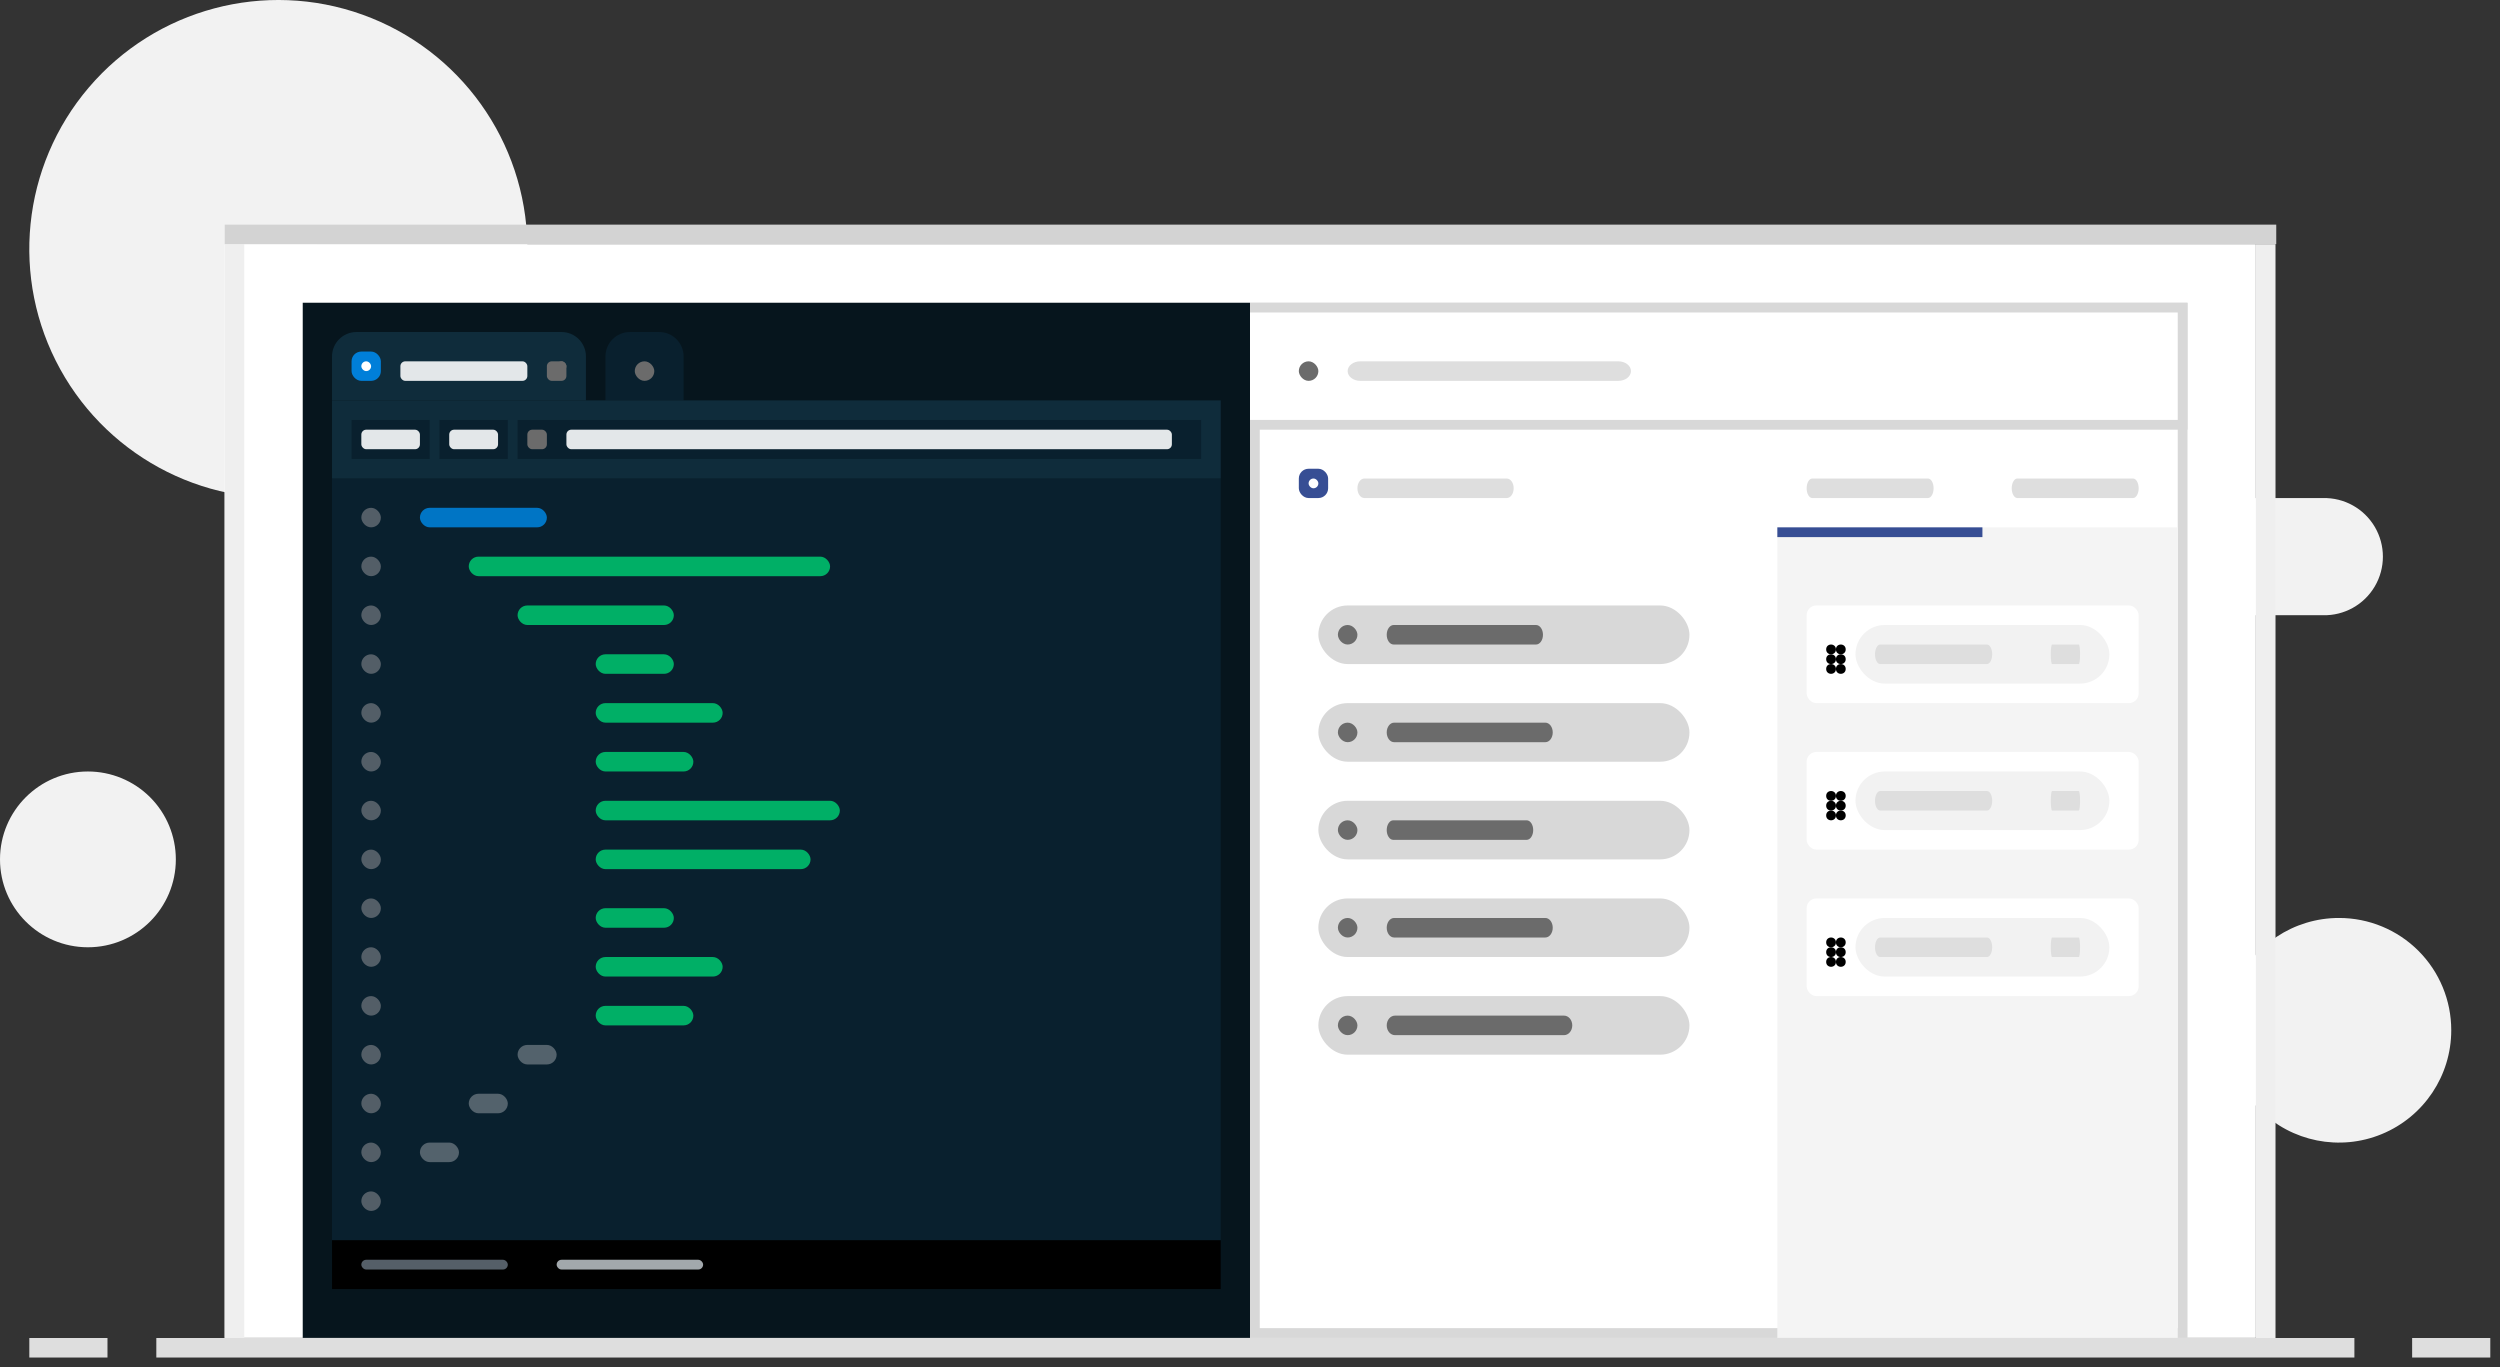 <svg width="256" height="140" viewBox="0 0 256 140" fill="none" xmlns="http://www.w3.org/2000/svg">
<rect x="0" y="0" width="256" height="140" fill="#333333" stroke="none"/>
<path fill-rule="evenodd" clip-rule="evenodd" d="M32.45 25.084H54C53.827 14.478 47.105 5.087 37.122 1.502C27.138 -2.083 15.977 0.886 9.095 8.957C2.213 17.029 1.047 28.518 6.167 37.808C11.288 47.097 21.624 52.247 32.125 50.74L32.134 26.258C31.664 25.974 31.768 25.084 32.45 25.084Z" fill="#F2F2F2"/>
<path fill-rule="evenodd" clip-rule="evenodd" d="M243.901 116.128C239.6 117.907 234.65 116.919 231.362 113.625C228.073 110.331 227.095 105.38 228.883 101.084C230.67 96.787 234.872 93.991 239.527 94C242.576 94 245.5 95.212 247.654 97.37C249.807 99.527 251.014 102.453 251.008 105.501C251.008 110.154 248.203 114.349 243.901 116.128Z" fill="#F2F2F2"/>
<path fill-rule="evenodd" clip-rule="evenodd" d="M220 51.002V62.999H237.87C240.045 63.053 242.078 61.922 243.181 60.044C244.285 58.165 244.285 55.836 243.181 53.957C242.078 52.079 240.045 50.948 237.87 51.002H220Z" fill="#F2F2F2"/>
<rect x="23" y="25" width="208" height="112" fill="white"/>
<rect x="128.5" y="31.5" width="95" height="105" fill="white" stroke="#D8D8D8"/>
<rect x="23.012" y="25.003" width="2" height="113.008" fill="#EFEFEF"/>
<rect x="231.012" y="25.003" width="2" height="113.008" fill="#EFEFEF"/>
<rect x="16.008" y="137.011" width="225.082" height="2" fill="#DEDEDE"/>
<rect x="23.012" y="23.002" width="210.076" height="2" fill="#D3D3D3"/>
<rect x="3.003" y="137.011" width="8.003" height="2" fill="#DEDEDE"/>
<rect x="247.003" y="137.011" width="8.003" height="2" fill="#DEDEDE"/>
<path fill-rule="evenodd" clip-rule="evenodd" d="M9.003 97.001C4.031 97.001 0 92.972 0 88.001C0 83.03 4.031 79 9.003 79C11.391 79 13.681 79.948 15.37 81.636C17.058 83.324 18.006 85.614 18.006 88.001C18.006 92.972 13.976 97.001 9.003 97.001Z" fill="#F2F2F2"/>
<rect x="31" y="31" width="97" height="106" fill="#06151D"/>
<rect x="34" y="49" width="91" height="78" fill="#09202E"/>
<rect x="34" y="127" width="91" height="5" fill="black"/>
<path d="M34 36.5C34 35.119 35.119 34 36.5 34H57.5C58.881 34 60 35.119 60 36.5V41H34V36.5Z" fill="#0F2C3B"/>
<path d="M62 36.5C62 35.119 63.119 34 64.5 34H67.5C68.881 34 70 35.119 70 36.5V41H62V36.5Z" fill="#09202E"/>
<rect x="36" y="36" width="3" height="3" rx="1" fill="#007FD9"/>
<rect x="65" y="37" width="2" height="2" rx="1" fill="#6B6B6B"/>
<rect x="37" y="37" width="1" height="1" rx="0.5" fill="white"/>
<rect x="41" y="37" width="13" height="2" rx="0.5" fill="#E3E7E9"/>
<rect x="34" y="41" width="91" height="8" fill="#0F2C3B"/>
<rect width="7" height="4" transform="matrix(1 0 0 -1 45 47)" fill="#09202E"/>
<rect width="70" height="4" transform="matrix(1 0 0 -1 53 47)" fill="#09202E"/>
<rect width="8" height="4" transform="matrix(1 0 0 -1 36 47)" fill="#09202E"/>
<rect x="37" y="44" width="6" height="2" rx="0.5" fill="#E3E7E9"/>
<rect x="37" y="129" width="15" height="1" rx="0.5" fill="#555F68"/>
<rect x="57" y="129" width="15" height="1" rx="0.5" fill="#A2A8AC"/>
<rect x="46" y="44" width="5" height="2" rx="0.5" fill="#E3E7E9"/>
<rect x="58" y="44" width="62" height="2" rx="0.5" fill="#E3E7E9"/>
<rect x="57" y="37" width="1" height="1" rx="0.5" fill="#6B6B6B"/>
<rect x="56" y="37" width="2" height="2" rx="0.5" fill="#6B6B6B"/>
<rect x="54" y="44" width="2" height="2" rx="0.5" fill="#6B6B6B"/>
<rect x="37" y="52" width="2" height="2" rx="1" fill="#535E67"/>
<rect x="43" y="52" width="13" height="2" rx="1" fill="#0075C5"/>
<rect x="48" y="57" width="37" height="2" rx="1" fill="#00AF66"/>
<rect x="53" y="62" width="16" height="2" rx="1" fill="#00AF66"/>
<rect x="61" y="67" width="8" height="2" rx="1" fill="#00AF66"/>
<rect x="61" y="72" width="13" height="2" rx="1" fill="#00AF66"/>
<rect x="61" y="77" width="10" height="2" rx="1" fill="#00AF66"/>
<rect x="61" y="93" width="8" height="2" rx="1" fill="#00AF66"/>
<rect x="61" y="98" width="13" height="2" rx="1" fill="#00AF66"/>
<rect x="61" y="103" width="10" height="2" rx="1" fill="#00AF66"/>
<rect x="53" y="107" width="4" height="2" rx="1" fill="#53626C"/>
<rect x="48" y="112" width="4" height="2" rx="1" fill="#53626C"/>
<rect x="43" y="117" width="4" height="2" rx="1" fill="#53626C"/>
<rect x="61" y="82" width="25" height="2" rx="1" fill="#00AF66"/>
<rect x="61" y="87" width="22" height="2" rx="1" fill="#00AF66"/>
<rect x="37" y="57" width="2" height="2" rx="1" fill="#535E67"/>
<rect x="37" y="62" width="2" height="2" rx="1" fill="#535E67"/>
<rect x="37" y="67" width="2" height="2" rx="1" fill="#535E67"/>
<rect x="37" y="72" width="2" height="2" rx="1" fill="#535E67"/>
<rect x="37" y="77" width="2" height="2" rx="1" fill="#535E67"/>
<rect x="37" y="82" width="2" height="2" rx="1" fill="#535E67"/>
<rect x="37" y="87" width="2" height="2" rx="1" fill="#535E67"/>
<rect x="37" y="92" width="2" height="2" rx="1" fill="#535E67"/>
<rect x="37" y="97" width="2" height="2" rx="1" fill="#535E67"/>
<rect x="37" y="102" width="2" height="2" rx="1" fill="#535E67"/>
<rect x="37" y="107" width="2" height="2" rx="1" fill="#535E67"/>
<rect x="37" y="112" width="2" height="2" rx="1" fill="#535E67"/>
<rect x="37" y="117" width="2" height="2" rx="1" fill="#535E67"/>
<rect x="37" y="122" width="2" height="2" rx="1" fill="#535E67"/>
<rect x="128" y="31" width="96" height="13" fill="#D8D8D8"/>
<rect x="133" y="48" width="3" height="3" rx="1" fill="#374E94"/>
<rect x="134" y="49" width="1" height="1" rx="0.5" fill="white"/>
<rect x="128" y="32" width="95" height="11" fill="white"/>
<path fill-rule="evenodd" clip-rule="evenodd" d="M139.29 39C138.577 39 138 38.552 138 38C138 37.448 138.577 37 139.29 37H165.721C166.433 37 167.011 37.448 167.011 38C167.011 38.552 166.433 39 165.721 39H139.29Z" fill="#DEDEDE"/>
<path fill-rule="evenodd" clip-rule="evenodd" d="M185.578 51C185.259 51 185 50.552 185 50C185 49.448 185.259 49 185.578 49H197.422C197.741 49 198 49.448 198 50C198 50.552 197.741 51 197.422 51H185.578Z" fill="#DEDEDE"/>
<path fill-rule="evenodd" clip-rule="evenodd" d="M206.578 51C206.259 51 206 50.552 206 50C206 49.448 206.259 49 206.578 49H218.422C218.741 49 219 49.448 219 50C219 50.552 218.741 51 218.422 51H206.578Z" fill="#DEDEDE"/>
<rect x="135" y="62" width="38" height="6" rx="3" fill="#D8D8D8"/>
<rect x="137" y="64" width="2" height="2" rx="1" fill="#6B6B6B"/>
<path fill-rule="evenodd" clip-rule="evenodd" d="M142.711 66C142.318 66 142 65.552 142 65C142 64.448 142.318 64 142.711 64H157.289C157.682 64 158 64.448 158 65C158 65.552 157.682 66 157.289 66H142.711Z" fill="#6B6B6B"/>
<rect x="135" y="72" width="38" height="6" rx="3" fill="#D8D8D8"/>
<rect x="137" y="74" width="2" height="2" rx="1" fill="#6B6B6B"/>
<path fill-rule="evenodd" clip-rule="evenodd" d="M142.756 76C142.338 76 142 75.552 142 75C142 74.448 142.338 74 142.756 74H158.244C158.662 74 159 74.448 159 75C159 75.552 158.662 76 158.244 76H142.756Z" fill="#6B6B6B"/>
<rect x="135" y="82" width="38" height="6" rx="3" fill="#D8D8D8"/>
<rect x="137" y="84" width="2" height="2" rx="1" fill="#6B6B6B"/>
<path fill-rule="evenodd" clip-rule="evenodd" d="M142.667 86C142.299 86 142 85.552 142 85C142 84.448 142.299 84 142.667 84H156.333C156.701 84 157 84.448 157 85C157 85.552 156.701 86 156.333 86H142.667Z" fill="#6B6B6B"/>
<rect x="135" y="92" width="38" height="6" rx="3" fill="#D8D8D8"/>
<rect x="137" y="94" width="2" height="2" rx="1" fill="#6B6B6B"/>
<path fill-rule="evenodd" clip-rule="evenodd" d="M142.756 96C142.338 96 142 95.552 142 95C142 94.448 142.338 94 142.756 94H158.244C158.662 94 159 94.448 159 95C159 95.552 158.662 96 158.244 96H142.756Z" fill="#6B6B6B"/>
<rect x="135" y="102" width="38" height="6" rx="3" fill="#D8D8D8"/>
<rect x="137" y="104" width="2" height="2" rx="1" fill="#6B6B6B"/>
<path fill-rule="evenodd" clip-rule="evenodd" d="M142.845 106C142.378 106 142 105.552 142 105C142 104.448 142.378 104 142.845 104H160.155C160.622 104 161 104.448 161 105C161 105.552 160.622 106 160.155 106H142.845Z" fill="#6B6B6B"/>
<rect x="133" y="37" width="2" height="2" rx="1" fill="#6B6B6B"/>
<rect x="182" y="54" width="41" height="83" fill="#F4F4F4"/>
<path fill-rule="evenodd" clip-rule="evenodd" d="M139.711 51C139.318 51 139 50.552 139 50C139 49.448 139.318 49 139.711 49H154.289C154.682 49 155 49.448 155 50C155 50.552 154.682 51 154.289 51H139.711Z" fill="#DEDEDE"/>
<rect x="182" y="54" width="21" height="1" fill="#374E94"/>
<rect x="185" y="62" width="34" height="10" rx="1" fill="white"/>
<circle cx="187.5" cy="66.5" r="0.5" fill="black"/>
<circle cx="188.5" cy="66.5" r="0.5" fill="black"/>
<circle cx="187.5" cy="68.5" r="0.5" fill="black"/>
<circle cx="188.5" cy="67.5" r="0.5" fill="black"/>
<circle cx="187.5" cy="67.5" r="0.5" fill="black"/>
<rect x="190" y="64" width="26" height="6" rx="3" fill="#F2F2F2"/>
<path fill-rule="evenodd" clip-rule="evenodd" d="M192.533 68C192.239 68 192 67.552 192 67C192 66.448 192.239 66 192.533 66H203.467C203.761 66 204 66.448 204 67C204 67.552 203.761 68 203.467 68H192.533Z" fill="#DEDEDE"/>
<path fill-rule="evenodd" clip-rule="evenodd" d="M210.133 68C210.06 68 210 67.552 210 67C210 66.448 210.06 66 210.133 66H212.867C212.94 66 213 66.448 213 67C213 67.552 212.94 68 212.867 68H210.133Z" fill="#DEDEDE"/>
<circle cx="188.5" cy="68.5" r="0.5" fill="black"/>
<rect x="185" y="77" width="34" height="10" rx="1" fill="white"/>
<circle cx="187.5" cy="81.5" r="0.5" fill="black"/>
<circle cx="188.5" cy="81.5" r="0.5" fill="black"/>
<circle cx="187.5" cy="83.5" r="0.5" fill="black"/>
<circle cx="188.5" cy="82.5" r="0.5" fill="black"/>
<circle cx="187.5" cy="82.5" r="0.5" fill="black"/>
<rect x="190" y="79" width="26" height="6" rx="3" fill="#F2F2F2"/>
<path fill-rule="evenodd" clip-rule="evenodd" d="M192.533 83C192.239 83 192 82.552 192 82C192 81.448 192.239 81 192.533 81H203.467C203.761 81 204 81.448 204 82C204 82.552 203.761 83 203.467 83H192.533Z" fill="#DEDEDE"/>
<path fill-rule="evenodd" clip-rule="evenodd" d="M210.133 83C210.06 83 210 82.552 210 82C210 81.448 210.06 81 210.133 81H212.867C212.94 81 213 81.448 213 82C213 82.552 212.94 83 212.867 83H210.133Z" fill="#DEDEDE"/>
<circle cx="188.5" cy="83.5" r="0.5" fill="black"/>
<rect x="185" y="92" width="34" height="10" rx="1" fill="white"/>
<circle cx="187.5" cy="96.5" r="0.5" fill="black"/>
<circle cx="188.5" cy="96.5" r="0.5" fill="black"/>
<circle cx="187.5" cy="98.5" r="0.5" fill="black"/>
<circle cx="188.5" cy="97.5" r="0.5" fill="black"/>
<circle cx="187.5" cy="97.5" r="0.5" fill="black"/>
<rect x="190" y="94" width="26" height="6" rx="3" fill="#F2F2F2"/>
<path fill-rule="evenodd" clip-rule="evenodd" d="M192.533 98C192.239 98 192 97.552 192 97C192 96.448 192.239 96 192.533 96H203.467C203.761 96 204 96.448 204 97C204 97.552 203.761 98 203.467 98H192.533Z" fill="#DEDEDE"/>
<path fill-rule="evenodd" clip-rule="evenodd" d="M210.133 98C210.06 98 210 97.552 210 97C210 96.448 210.06 96 210.133 96H212.867C212.94 96 213 96.448 213 97C213 97.552 212.94 98 212.867 98H210.133Z" fill="#DEDEDE"/>
<circle cx="188.5" cy="98.5" r="0.5" fill="black"/>
</svg>
